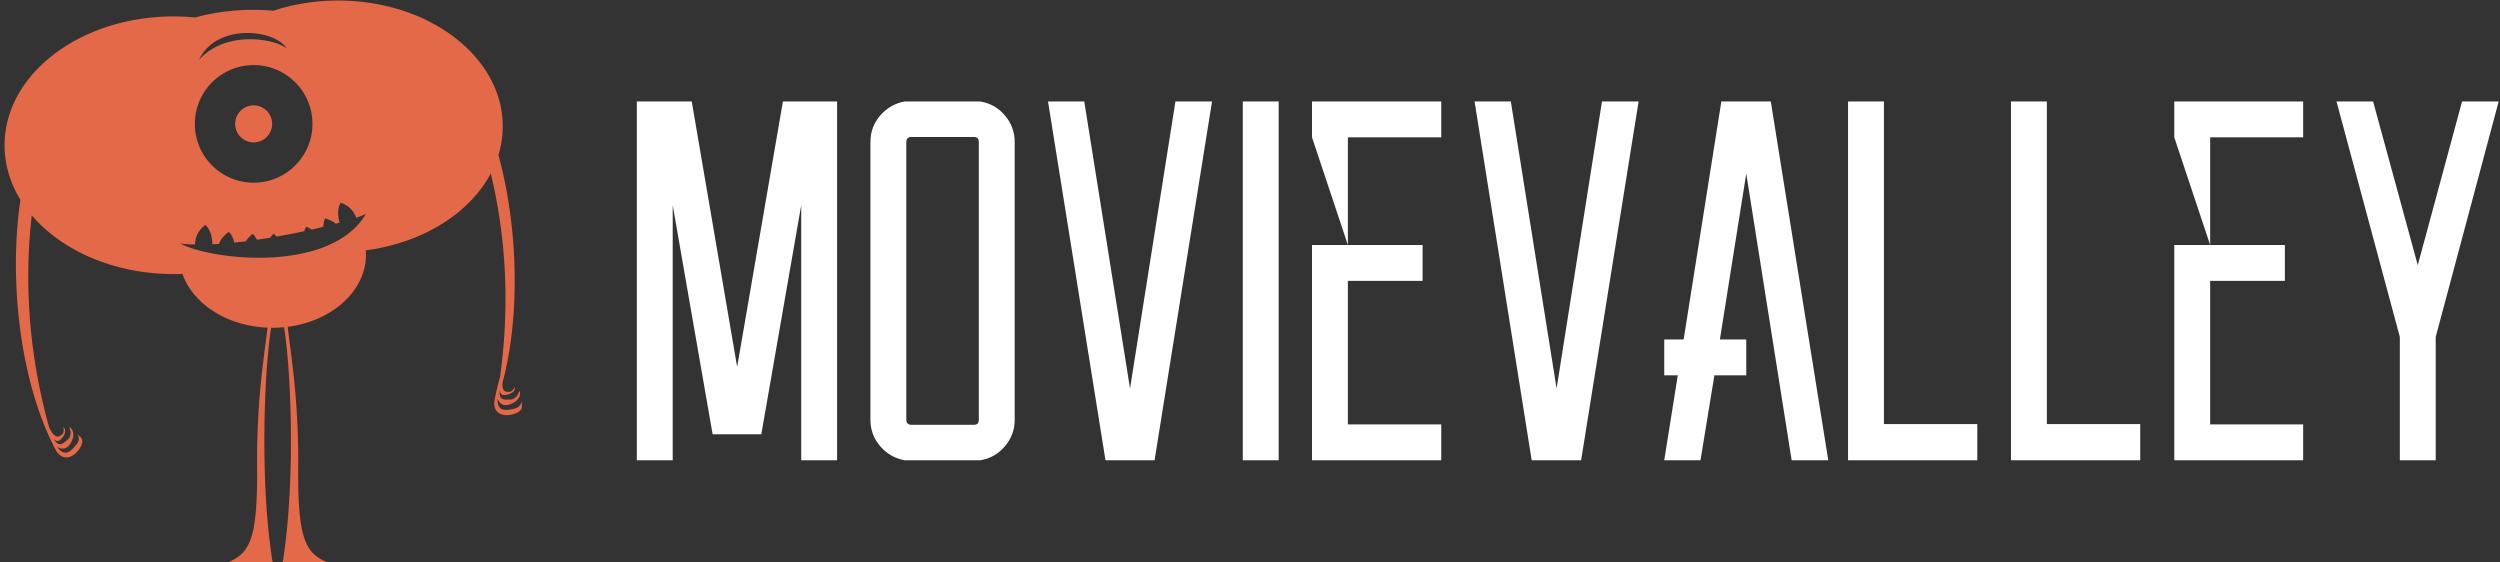 <svg data-v-423bf9ae="" xmlns="http://www.w3.org/2000/svg" viewBox="0 0 418 94" class="iconLeft"><rect x="0" y="0" width="418" height="94" fill="#333333" stroke="none"/><!----><!----><!----><g data-v-423bf9ae="" id="4626a2c7-5b39-47ff-a6c7-120627e1aed2" fill="#ffffff" transform="matrix(6.122,0,0,6.122,106.477,12.679)"><path d="M3.99 0.70L5.47 0.70L5.47 10.50L4.49 10.50L4.49 3.53L3.40 9.79L2.07 9.79L0.98 3.53L0.98 10.50L0 10.50L0 0.70L1.50 0.70L2.74 7.95L3.99 0.70ZM7.32 0.70L9.38 0.70L9.38 0.70Q9.79 0.77 10.05 1.08L10.05 1.08L10.05 1.08Q10.32 1.39 10.32 1.81L10.32 1.81L10.32 9.39L10.32 9.39Q10.32 9.81 10.05 10.12L10.05 10.12L10.05 10.12Q9.79 10.43 9.38 10.50L9.38 10.50L7.32 10.50L7.32 10.50Q6.92 10.43 6.65 10.12L6.65 10.12L6.65 10.12Q6.38 9.81 6.38 9.39L6.38 9.39L6.38 1.81L6.38 1.81Q6.38 1.39 6.65 1.08L6.65 1.08L6.65 1.08Q6.92 0.77 7.32 0.70L7.32 0.70ZM9.34 9.39L9.34 1.81L9.34 1.81Q9.34 1.67 9.21 1.67L9.21 1.67L7.50 1.67L7.50 1.67Q7.36 1.67 7.36 1.81L7.36 1.81L7.36 9.39L7.36 9.39Q7.36 9.53 7.50 9.53L7.50 9.53L9.21 9.53L9.21 9.53Q9.34 9.53 9.34 9.39L9.34 9.39ZM14.71 0.70L15.71 0.70L14.14 10.50L12.80 10.50L11.23 0.70L12.22 0.70L13.47 8.54L14.71 0.70ZM17.53 0.70L17.53 10.50L16.55 10.50L16.55 0.70L17.53 0.70ZM21.97 1.68L19.42 1.68L19.42 4.62L21.46 4.62L21.46 5.60L19.42 5.60L19.42 9.52L21.97 9.52L21.97 10.50L18.44 10.50L18.44 4.62L19.42 4.62L18.44 1.68L18.44 0.70L21.97 0.70L21.97 1.68ZM26.36 0.70L27.36 0.70L25.79 10.50L24.44 10.50L22.88 0.70L23.87 0.70L25.12 8.54L26.36 0.70ZM31.54 10.50L30.30 2.67L29.58 7.20L30.30 7.20L30.30 8.18L29.43 8.18L29.05 10.50L28.06 10.50L28.43 8.18L28.06 8.18L28.06 7.20L28.59 7.20L29.62 0.70L30.97 0.70L32.54 10.50L31.54 10.50ZM34.06 9.51L36.61 9.51L36.61 10.50L33.08 10.50L33.08 9.51L33.08 0.70L34.06 0.70L34.06 9.51ZM38.51 9.51L41.06 9.51L41.06 10.50L37.53 10.50L37.53 9.51L37.53 0.70L38.51 0.70L38.51 9.51ZM45.51 1.68L42.97 1.68L42.97 4.62L45.01 4.62L45.01 5.60L42.97 5.60L42.97 9.52L45.51 9.52L45.51 10.50L41.99 10.50L41.99 4.62L42.97 4.62L41.99 1.68L41.99 0.70L45.51 0.70L45.51 1.68ZM49.85 0.70L50.85 0.70L49.13 7.13L49.13 10.50L48.15 10.50L48.15 7.13L46.42 0.70L47.42 0.70L48.64 5.17L49.85 0.70Z"></path></g><!----><g data-v-423bf9ae="" id="d421068d-1971-4be1-9ba3-e66ae760fc1a" transform="matrix(1.022,0,0,1.022,-7.411,-5.074)" stroke="none" fill="#E46948"><circle cx="48.748" cy="25.232" r="3.029"></circle><path d="M92.473 70.435c.171.896-.541 1.323-1.318 1.445-.626.098-2.653.75-2.496-1.687.278.744.885 1.212 1.721 1.002 1.383-.347 2.259-1.395 1.846-2.318-.191.612-.574 1.468-1.626 1.456-.825-.011-1.789.208-1.581-1.534.042.482.263.771.643.787.657.029 1.988-.359 1.809-1.31-.544.994-.902.812-1.38.772-.366-.03-.78-.432-.571-1.687 2.896-10.971 2.458-25.435-.727-37.033.461-1.509.705-3.082.705-4.698 0-11.363-12.051-20.574-26.915-20.574-3.771 0-7.361.594-10.62 1.665a36.79 36.79 0 0 0-3.313-.148c-3.35 0-6.542.445-9.455 1.25a36.584 36.584 0 0 0-3.529-.17C20.386 7.654 8 17.089 8 28.727c0 3.187.929 6.208 2.592 8.916-1.871 12.729-.155 28.417 4.894 39.164l.001.009.016.029c.295.625.599 1.237.917 1.828 1.199 1.955 2.996 1.09 3.929-.441.932-1.531-.134-1.863-.6-2.33.69.594.399 1.373-.133 1.951-.43.467-1.61 2.238-3.003.232.681.41 1.447.399 1.971-.286.865-1.132.898-2.497 0-2.963.232.6.466 1.507-.366 2.151-.652.506-1.269 1.276-2.192-.216.333.352.686.439.994.216.533-.387 1.332-1.519.599-2.151.193 1.117-.199 1.198-.599 1.465-.344.229-1.032.137-1.738-1.444-3.774-13.618-3.879-25.527-2.835-34.667 4.933 5.785 13.487 9.611 23.217 9.611.482 0 .96-.01 1.437-.027 1.696 4.879 7.237 8.518 13.917 8.796-.372 3.512-1.798 11.517-1.705 22.591.1 11.818-1.098 14.248-4.727 15.779 1.064 0 4.594.135 7.259 0-2.064-12.826-1.427-30.77-.235-38.354.078.001.156.004.235.004.638 0 1.267-.031 1.884-.091 1.199 7.534 1.851 25.564-.221 38.441 2.665.135 6.192 0 7.259 0-3.629-1.531-4.828-3.961-4.729-15.779.095-11.226-1.371-19.293-1.718-22.729 7.263-.928 12.804-5.862 12.804-11.811 0-.238-.009-.472-.026-.706 9.31-1.204 16.994-6.059 20.441-12.571 2.092 8.642 3.365 19.92 1.52 33.287v.001a42.83 42.83 0 0 0-.486 1.857l-.004.006-.005.035c-.16.673-.302 1.341-.421 2-.279 2.278 1.665 2.719 3.348 2.101 1.684-.616 1.057-1.541.982-2.196zM54.15 12.877c-2.26-1.721-10.106-2.863-14.328 1.862C42.653 8.703 52.2 9.742 54.15 12.877zm-5.402 2.735c5.314 0 9.621 4.307 9.621 9.62 0 5.313-4.307 9.62-9.621 9.62-5.312 0-9.62-4.307-9.62-9.62a9.62 9.62 0 0 1 9.62-9.62zM36.737 44.808c.745.089 1.55.141 2.402.16.092-1.585.792-2.479 1.701-3.208 1.026.942 1.137 2.393 1.147 3.167.358-.016.72-.037 1.087-.061.341-.891.928-1.477 1.623-1.967.499.517.746 1.153.864 1.755a78.611 78.611 0 0 0 1.915-.219c.292-.478.676-.862 1.106-1.209.312.286.539.617.707.963.72-.105 1.441-.217 2.157-.336.172-.228.362-.442.568-.644.187.138.348.295.49.463 1.555-.273 3.078-.571 4.521-.881.078-.251.187-.502.339-.741.309.136.604.29.881.475a98.614 98.614 0 0 0 1.916-.447 3.171 3.171 0 0 1 .269-1.378c.635.175 1.229.427 1.755.868.216-.057.424-.113.629-.17-.217-.761-.496-2.129.184-3.291 1.062.419 1.979 1.049 2.538 2.476.738-.249 1.285-.466 1.589-.638-5.691 9.723-25.103 7.658-30.388 4.863z"></path></g><!----></svg>